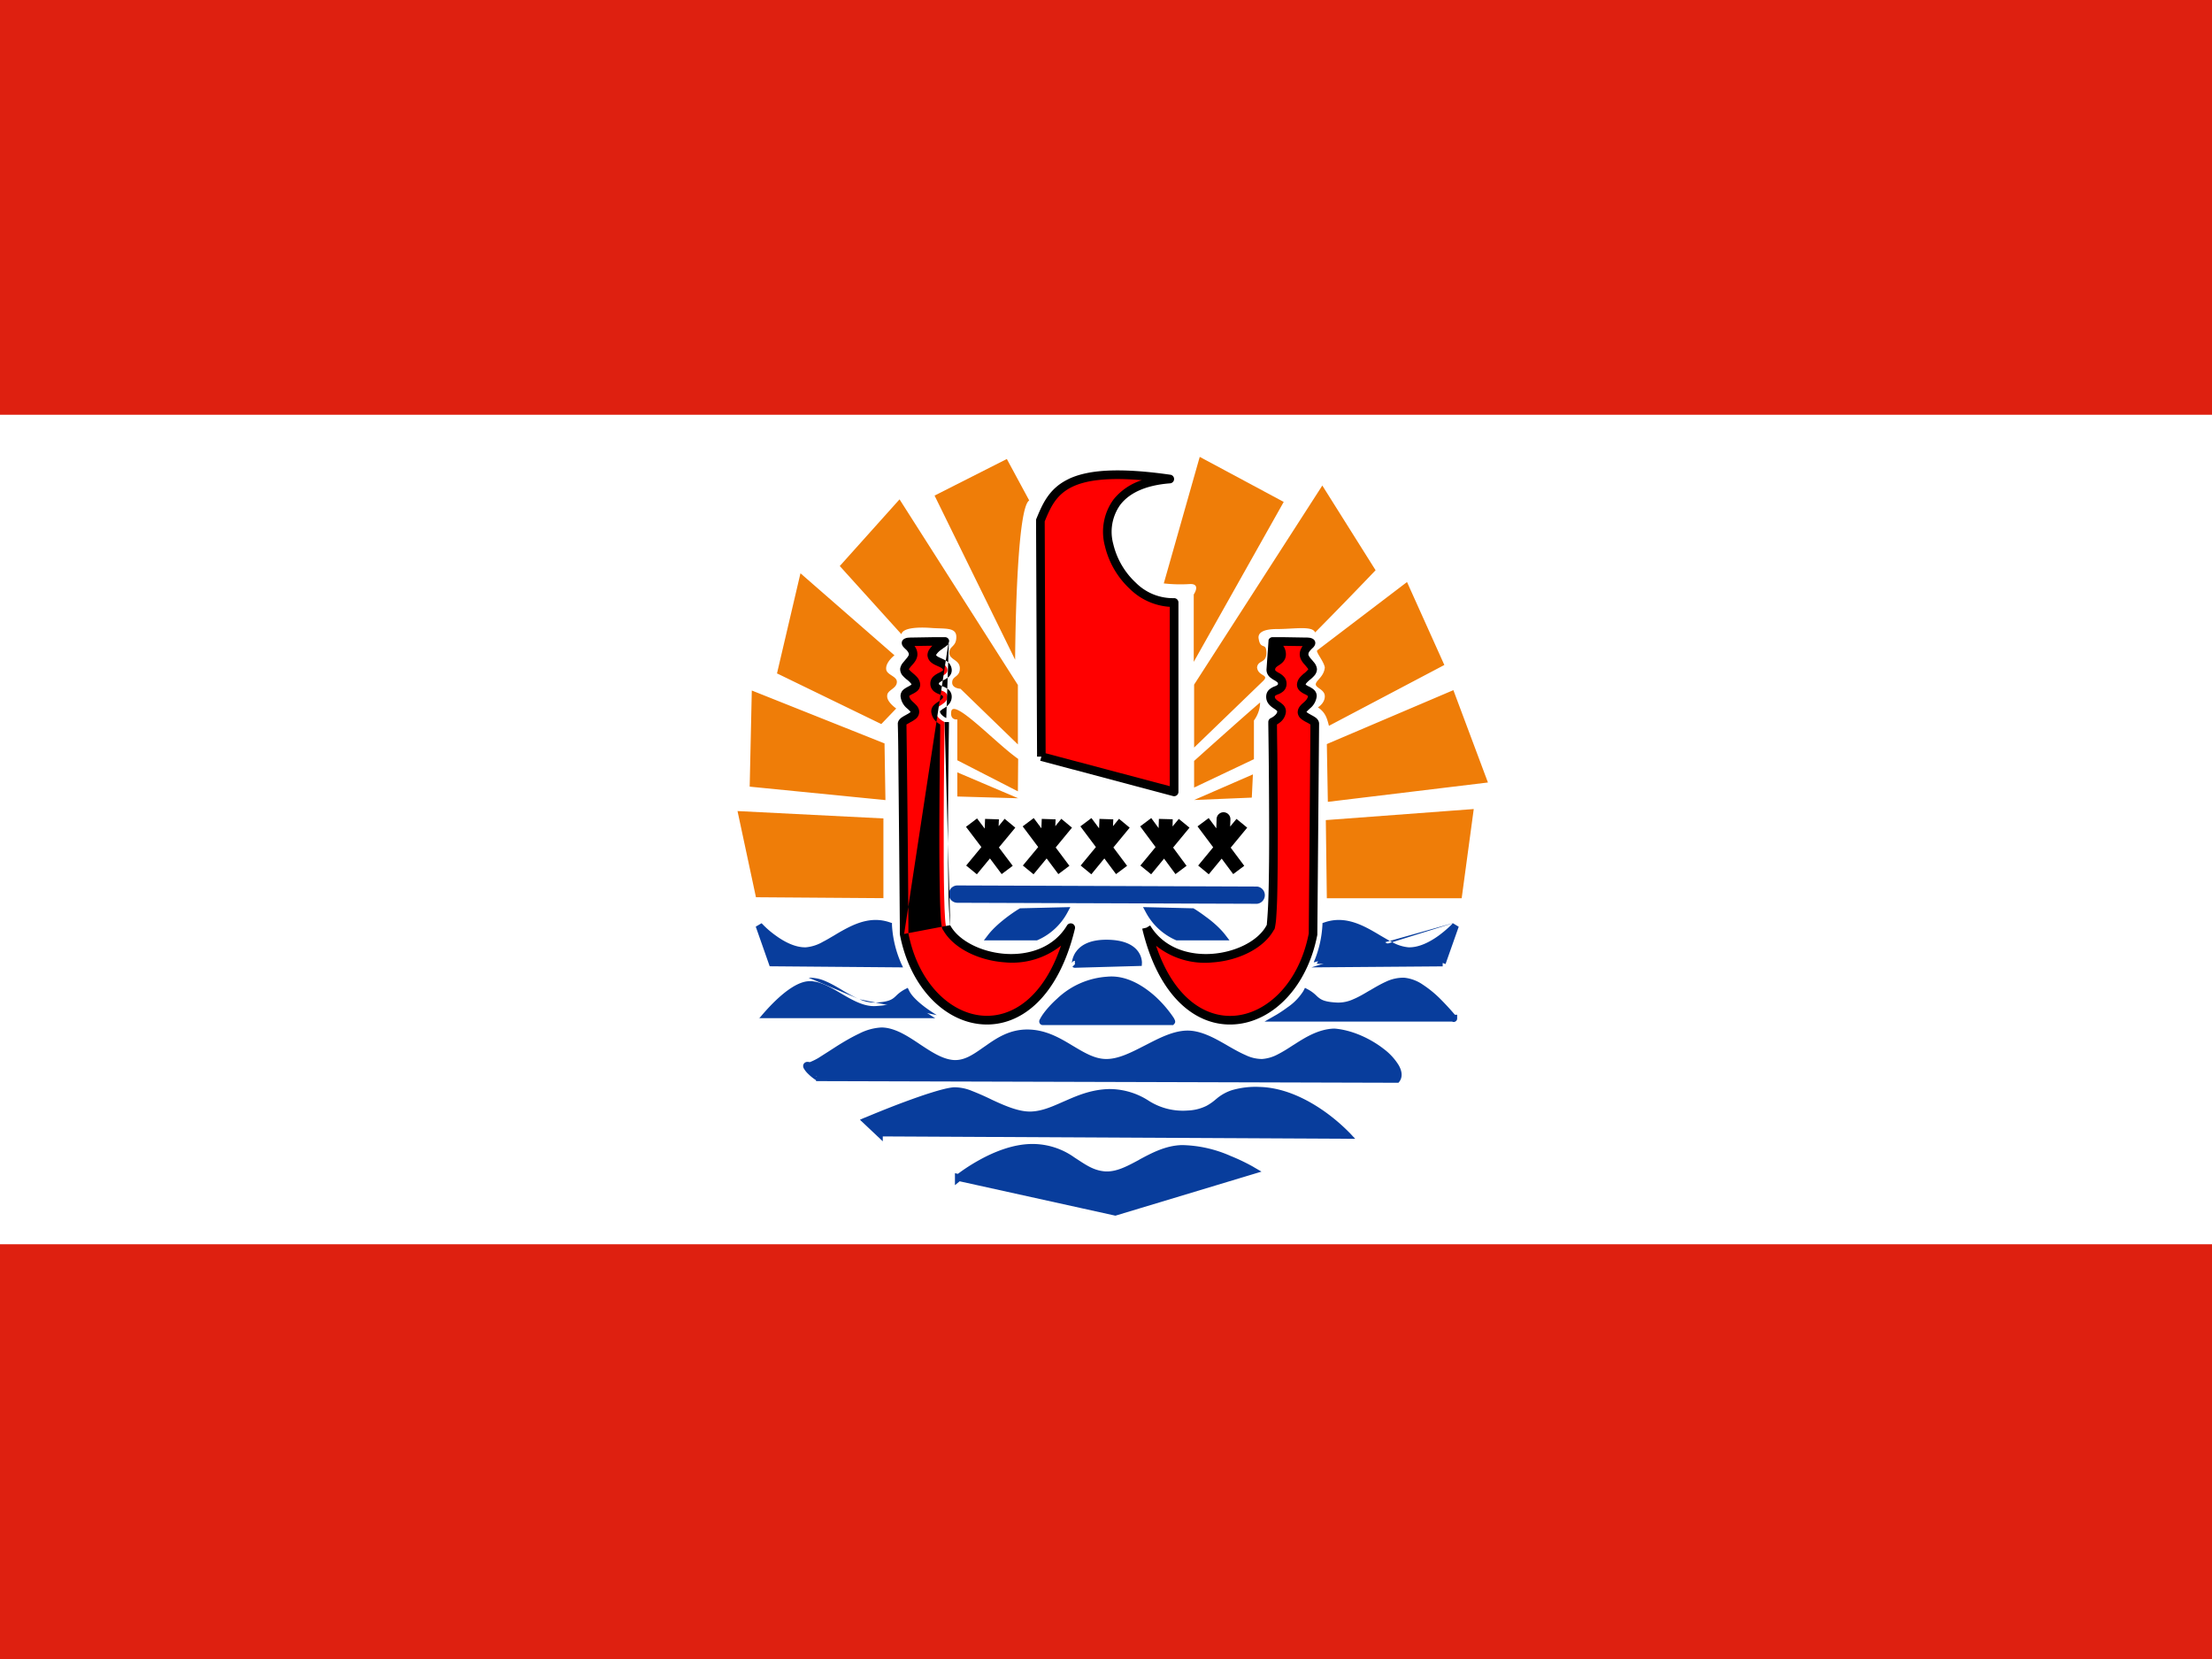 <svg xmlns="http://www.w3.org/2000/svg" width="24" height="18" fill="none"><rect width="100%" height="100%" fill="#333333" stroke="none"/><g clip-path="url(#a)"><path fill="#fff" d="M0 0h24v18H0V0Z"/><path fill="#fff" d="M3 0h18v18H3V0Z"/><path fill="#083D9C" fill-rule="evenodd" d="M10.399 12.78s.405-.33.803-.33c.397 0 .502.274.78.296.273.023.502-.273.843-.285.341-.01.769.24.769.24l-1.492.45-1.703-.374v.003Zm-.859-.487 5.078.026s-.439-.476-.957-.488c-.517-.007-.374.226-.768.255-.398.034-.495-.24-.859-.232-.36.011-.57.232-.844.244-.277.011-.626-.274-.836-.263-.21.011-.956.326-.956.326l.142.136v-.004Zm-.648-.6 6.262.018c.101-.142-.307-.483-.679-.513-.307.011-.525.319-.78.33-.255.011-.54-.319-.825-.308-.285.011-.581.308-.866.308-.289 0-.495-.319-.859-.319s-.525.349-.802.33c-.274-.022-.518-.352-.78-.352-.263 0-.701.393-.788.375-.09-.027.109.16.117.127v.004Z" clip-rule="evenodd"/><path fill="#083D9C" fill-rule="evenodd" d="M9.325 11.213a.596.596 0 0 1 .238-.065c.073 0 .143.024.21.056.067.033.133.076.196.118l.004.003c.13.086.249.166.372.176.12.008.215-.06.333-.143l.012-.008c.12-.085.26-.18.455-.18.193 0 .344.086.477.166l.02.012c.128.076.237.142.362.142.132 0 .268-.07.416-.146l.012-.006c.14-.072.288-.15.437-.156.155-.006.307.08.444.159l.01.006c.066.038.13.074.19.1a.412.412 0 0 0 .18.043.425.425 0 0 0 .172-.051c.053-.027.106-.06.162-.097l.018-.011c.124-.08.264-.165.429-.171h.004c.195.015.397.112.537.222a.64.64 0 0 1 .16.174c.033.057.048.123.01.177l-.012.015-6.282-.018a.05.05 0 0 1-.011 0h-.026v-.01a.494.494 0 0 1-.084-.067.256.256 0 0 1-.05-.063.06.06 0 0 1-.006-.023c0-.01.003-.025.017-.036a.049.049 0 0 1 .031-.01c.007 0 .014.001.02.003h.005a.656.656 0 0 0 .092-.045l.113-.072.09-.058c.078-.049.162-.098.243-.136Zm-.434.471v-.028h-.012a.033.033 0 0 0-.023.024l.036.004Zm0-.028v-.001l6.24.018c.004-.018 0-.044-.02-.08a.566.566 0 0 0-.142-.152.988.988 0 0 0-.495-.206c-.14.006-.263.079-.388.159l-.019.012a1.913 1.913 0 0 1-.169.1.502.502 0 0 1-.201.059.487.487 0 0 1-.213-.048c-.066-.029-.132-.067-.197-.104l-.012-.007c-.14-.081-.274-.154-.403-.149-.132.005-.268.076-.414.152l-.004.002c-.143.074-.297.154-.45.154-.147 0-.273-.076-.396-.15a3.338 3.338 0 0 0-.025-.015c-.133-.08-.267-.154-.438-.154-.169 0-.291.08-.412.165l-.019.014c-.111.078-.228.16-.374.15-.144-.011-.278-.1-.4-.182l-.012-.008a1.688 1.688 0 0 0-.188-.114.408.408 0 0 0-.177-.048.525.525 0 0 0-.206.058 2.167 2.167 0 0 0-.234.131l-.089.057c-.043.027-.083.053-.117.073a.702.702 0 0 1-.101.051l.007.008a.422.422 0 0 0 .069.055Zm4.476.172a.918.918 0 0 1 .295-.035c.27.006.516.133.693.255a2.025 2.025 0 0 1 .285.24l.004.003v.002h.001l-.027.025.027-.025.059.063-5.126-.026v.053l-.248-.234.053-.023.015.035-.015-.035h.002l.007-.003a4.34 4.34 0 0 0 .024-.01l.087-.036c.074-.03.174-.07.28-.11.108-.04.221-.081.322-.112.099-.031.19-.055.247-.058a.503.503 0 0 1 .195.04 2.818 2.818 0 0 1 .215.095c.15.07.299.133.427.128.119-.005.226-.053.348-.107l.028-.012c.132-.058.28-.12.468-.125a.785.785 0 0 1 .435.13.69.69 0 0 0 .421.103.5.5 0 0 0 .2-.05.55.55 0 0 0 .095-.065l.024-.02a.493.493 0 0 1 .159-.086Zm-3.902.345.086.082 4.974.025-.01-.008a1.952 1.952 0 0 0-.203-.162c-.171-.119-.403-.236-.651-.242a.842.842 0 0 0-.271.031.416.416 0 0 0-.157.092c-.032.025-.066.052-.11.075a.576.576 0 0 1-.227.057.763.763 0 0 1-.463-.11l-.017-.01c-.113-.06-.218-.115-.381-.112-.172.005-.31.06-.44.119l-.03.013c-.12.053-.24.106-.373.112-.15.006-.315-.067-.461-.135l-.028-.013a2.655 2.655 0 0 0-.182-.08.43.43 0 0 0-.165-.035 1.138 1.138 0 0 0-.229.054c-.098.031-.21.071-.317.111a12.618 12.618 0 0 0-.345.136Zm.928.563-.032-.007v.13l.051-.042 1.69.373 1.585-.478-.074-.043-.02.032.02-.032-.002-.001-.003-.002-.015-.009a2.126 2.126 0 0 0-.241-.115 1.363 1.363 0 0 0-.528-.118c-.18.005-.33.087-.463.158v.001c-.138.074-.253.136-.377.126-.111-.01-.191-.062-.287-.125l-.04-.026a.782.782 0 0 0-.456-.146c-.208 0-.415.086-.568.17a2.015 2.015 0 0 0-.24.154Zm.098.022 1.609.354 1.397-.42a2.346 2.346 0 0 0-.174-.08 1.291 1.291 0 0 0-.497-.114c-.16.006-.295.078-.43.151l-.007.004c-.13.07-.263.142-.41.13-.133-.01-.23-.074-.324-.136-.013-.01-.026-.018-.039-.026a.708.708 0 0 0-.415-.134c-.189 0-.383.08-.532.16a1.94 1.94 0 0 0-.178.11Z" clip-rule="evenodd"/><path fill="red" fill-rule="evenodd" d="m11.299 8.209 1.44.382V6.536c-.66.038-1.208-1.252-.045-1.338-1.144-.165-1.275.13-1.406.45l.01 2.56Z" clip-rule="evenodd"/><path fill="currentColor" fill-rule="evenodd" d="M11.59 5.199c.206-.1.537-.13 1.11-.048a.047.047 0 0 1-.003.093c-.282.021-.451.114-.542.233a.503.503 0 0 0-.076.426.837.837 0 0 0 .243.418.57.57 0 0 0 .414.169.047.047 0 0 1 .05.046v2.055a.047.047 0 0 1-.06.046l-1.44-.383.013-.045h-.047l-.011-2.561c0-.006 0-.013.003-.018.066-.16.137-.33.347-.431Zm-.244 2.974 1.346.357V6.584a.68.68 0 0 1-.434-.195.93.93 0 0 1-.27-.465.596.596 0 0 1 .093-.504.644.644 0 0 1 .308-.21c-.384-.033-.613.003-.757.073-.172.084-.233.218-.297.374l.01 2.516Z" clip-rule="evenodd"/><path fill="#083D9C" fill-rule="evenodd" d="m10.388 9.701 3.25.011-3.25-.01Z" clip-rule="evenodd"/><path fill="#083D9C" fill-rule="evenodd" d="M10.294 9.7c0-.05.042-.093.094-.093l3.251.012a.094.094 0 0 1 0 .187l-3.252-.011a.094.094 0 0 1-.093-.094Z" clip-rule="evenodd"/><path fill="currentColor" fill-rule="evenodd" d="M13.278 8.813a.075.075 0 0 1 .072.077l-.003.078.069-.083.116.095-.179.217.147.197-.12.09-.125-.168-.14.17L13 9.391l.163-.198-.17-.227.121-.09.083.111.003-.102a.075.075 0 0 1 .078-.072Zm-2.014.377-.168-.224.12-.09.083.111.004-.102.15.005-.003.074.065-.08.116.096-.177.215.149.199-.12.09-.127-.17-.142.172-.116-.095.166-.2Zm.626 0-.168-.224.12-.09.083.111.004-.102.15.005-.003.074.065-.08.116.096-.177.215.149.199-.12.09-.127-.17-.141.172-.116-.095.165-.2Zm.648.001-.167-.225.12-.09.08.109.003-.1.15.004-.002.078.068-.082.116.095-.178.216.146.198-.12.09-.124-.168-.14.17-.117-.095.165-.2Zm-1.89 0-.167-.22.12-.091.083.11.004-.105.15.005-.003.074.065-.08.116.096-.178.215.15.199-.12.09-.127-.17-.142.172-.116-.095.165-.2Z" clip-rule="evenodd"/><path fill="#EF7D08" fill-rule="evenodd" d="m8.201 9.735 1.384.01V8.88L8.002 8.8l.2.935Zm-.067-1.2 1.473.146-.01-.615-1.44-.574-.023 1.046v-.003Zm.3-1.227 1.128.548.162-.169s-.105-.071-.098-.139c0-.063.105-.075.105-.15 0-.063-.112-.075-.116-.138-.008-.075.09-.15.09-.15l-1.02-.89-.255 1.088h.004Zm7.425 2.438h-1.463l-.011-.848 1.605-.12-.131.968ZM14.407 8.7l1.737-.21-.375-1.002-1.373.585.011.627Zm1.264-1.485-1.252.66c-.02-.075-.034-.143-.12-.2 0 0 .075-.044.075-.12 0-.074-.098-.09-.098-.13 0-.042.09-.083.098-.184-.012-.068-.098-.165-.083-.184l.975-.742.405.9ZM12.956 8.68l.626-.026.012-.252-.638.278Zm-1.912-.019-.657-.019V8.38l.66.281h-.003Zm0-.075-.657-.337v-.443s-.075.011-.067-.075c.004-.184.484.334.727.503l-.003.352Zm1.912-.041v-.289s.593-.532.716-.634c0 .113-.067.195-.067.195v.42l-.649.308ZM9.112 6.142l.668.739c.015-.068.169-.079.322-.068.15.012.274-.011.274.098s-.075.094-.075.172c0 .079.113.072.113.169 0 .098-.083.079-.083.154 0 .064.09.067.09.067l.623.604v-.645L9.76 5.418l-.649.724Zm1.028-.765.874 1.781s.007-1.642.153-1.728l-.243-.45-.784.397Zm3.787.071-.975 1.733V6.45s.083-.12-.045-.113a1.597 1.597 0 0 1-.28-.007l.39-1.373.91.488v.003Zm.998.739a55.15 55.15 0 0 1-.656.675c-.03-.075-.225-.037-.413-.037-.184 0-.21.06-.199.108.02.124.083.03.083.15 0 .117-.09.075-.101.158.01.101.142.075.063.15l-.746.72v-.683l1.391-2.16.578.919Z" clip-rule="evenodd"/><path fill="red" fill-rule="evenodd" d="M11.618 10.065c-.312.518-1.148.364-1.347 0-.056-.015-.022-2.231-.022-2.231s-.094-.042-.098-.113c-.003-.067.128-.075.128-.161 0-.086-.135-.053-.139-.143 0-.082.146-.075.139-.15-.008-.09-.161-.075-.169-.157 0-.064.113-.12.143-.15h-.105l-.24.004c-.173 0 0 .037 0 .135 0 .063-.087.108-.094.161-.004.06.12.097.124.169 0 .06-.124.063-.12.123.007.094.112.117.108.177 0 .056-.135.078-.138.123.007.09.022 2.28.022 2.28.214 1.118 1.455 1.4 1.808-.067Zm.82 0c.312.518 1.148.364 1.343 0 .06-.015.027-2.231.027-2.231s.093-.042.097-.113c.004-.067-.12-.075-.12-.161 0-.086.128-.053.128-.143 0-.082-.132-.075-.124-.157.007-.086.112-.075.116-.158.004-.07-.064-.112-.097-.142h.1l.24.004c.17 0 0 .037 0 .135 0 .063.087.108.095.161 0 .06-.12.097-.124.169 0 .06.124.063.12.123-.008.094-.113.117-.113.177.004.056.14.078.14.123l-.02 2.28c-.213 1.118-1.458 1.4-1.807-.067Z" clip-rule="evenodd"/><path fill="currentColor" fill-rule="evenodd" d="M10.296 6.942a.047.047 0 0 1-.01.051.336.336 0 0 1-.04.032h-.001l-.004.003-.041.03a.197.197 0 0 0-.034.034.04.04 0 0 0-.009.016c0 .003.003.006.01.011.01.008.024.014.046.024.02.009.046.02.067.037a.117.117 0 0 1 .046.083.095.095 0 0 1-.035.083.257.257 0 0 1-.055.034l-.003.002a.19.19 0 0 0-.039.023c-.006.005-.007.008-.007.012 0 .007.003.01.006.012a.138.138 0 0 0 .038.019.211.211 0 0 1 .056.03.102.102 0 0 1 .039.082c0 .07-.056.107-.085.126h-.002a.22.22 0 0 0-.041.032c.001.016.012.033.033.05a.198.198 0 0 0 .034.022h.002m-.065.071a.285.285 0 0 1-.03-.02.166.166 0 0 1-.068-.117.099.099 0 0 1 .033-.078.296.296 0 0 1 .046-.034l.005-.004c.035-.023.044-.033.044-.048 0-.007-.001-.008-.004-.01a.143.143 0 0 0-.034-.016l-.002-.001a.215.215 0 0 1-.058-.031.108.108 0 0 1-.04-.083v-.002c0-.037.017-.064.038-.082a.267.267 0 0 1 .06-.037.195.195 0 0 0 .04-.025V7.27c0-.006-.003-.011-.011-.018a.213.213 0 0 0-.046-.024l-.003-.002c-.018-.008-.042-.018-.061-.033a.11.11 0 0 1-.048-.084.12.12 0 0 1 .028-.074.235.235 0 0 1 .025-.029l-.194.003a.146.146 0 0 1 .032.089c0 .052-.034.092-.055.115l-.007.008c-.01.01-.016.019-.022.027a.067.067 0 0 0-.009.014.314.314 0 0 0 .042.04v.001a.38.38 0 0 1 .05.047.128.128 0 0 1 .031.078.093.093 0 0 1-.035.072.267.267 0 0 1-.049.03l-.002.001a.178.178 0 0 0-.033.02c.003.026.018.044.043.067l.006.005c.01.01.024.023.035.036.013.017.026.04.024.07a.096.096 0 0 1-.038.071.32.32 0 0 1-.055.035l-.007.004-.035.02a.102.102 0 0 0-.003.002 288.207 288.207 0 0 1 .021 2.175v.09c.106.543.457.87.81.894.312.022.654-.193.846-.76a.85.85 0 0 1-.613.181c-.278-.02-.552-.15-.665-.348a.063.063 0 0 1-.012-.022.867.867 0 0 1-.014-.104 5.61 5.61 0 0 1-.01-.257c-.005-.21-.007-.49-.006-.767a91.99 91.99 0 0 1 .009-1.016V7.86Zm-.392 2.272h-.047v-.094a748.498 748.498 0 0 0-.016-1.792 17.128 17.128 0 0 0-.006-.398c.003-.034.029-.055.043-.065a.435.435 0 0 1 .046-.027l.006-.004a.238.238 0 0 0 .044-.028.223.223 0 0 0-.028-.03l-.008-.007a.198.198 0 0 1-.073-.132.09.09 0 0 1 .033-.075.25.25 0 0 1 .049-.031l.001-.001a.2.2 0 0 0 .036-.022.048.048 0 0 0-.01-.016.295.295 0 0 0-.037-.035l-.003-.002a.37.37 0 0 1-.045-.042.105.105 0 0 1-.028-.079.135.135 0 0 1 .027-.059l.029-.035a.989.989 0 0 0 .005-.006c.024-.028.033-.043.033-.054 0-.01-.005-.02-.015-.034-.007-.01-.015-.017-.024-.025a.634.634 0 0 1-.012-.012c-.005-.005-.016-.016-.021-.029a.055.055 0 0 1-.003-.037.055.055 0 0 1 .024-.03.102.102 0 0 1 .043-.013.551.551 0 0 1 .054-.002l.24-.004h.105c.019 0 .036.01.044.029m-.404.484Zm3.872-.483a.047.047 0 0 1 .044-.03h.102l.24.004c.02 0 .038 0 .052.002a.1.1 0 0 1 .043.013.055.055 0 0 1 .024.03.055.055 0 0 1-.003.037.096.096 0 0 1-.02.028.727.727 0 0 1-.013.012c-.008.009-.016.016-.023.026a.056.056 0 0 0-.014.034c0 .011.008.026.032.054l.006.006.029.035a.135.135 0 0 1 .026.066.11.11 0 0 1-.03.072.387.387 0 0 1-.043.041l-.004.003a.28.28 0 0 0-.036.034.047.047 0 0 0-.01.017l.002.002a.198.198 0 0 0 .034.02h.002c.013.008.033.018.049.032a.09.09 0 0 1 .033.074v.001a.197.197 0 0 1-.075.132l-.008.008a.242.242 0 0 0-.028.029.258.258 0 0 0 .045.028l.004.003a.395.395 0 0 1 .048.028c.014.01.04.033.04.068l-.019 2.28v.01c-.11.572-.487.944-.896.972-.415.03-.827-.294-1.004-1.038l.046-.011.04-.024c.144.239.41.326.671.308.264-.019.503-.144.59-.306a.047.047 0 0 1 .004-.006l.001-.008a5.21 5.21 0 0 0 .018-.32c.006-.21.008-.487.007-.765a85.217 85.217 0 0 0-.009-1.085v-.025h.047-.047c0-.018.01-.035.028-.043l.002-.001a.167.167 0 0 0 .034-.022c.021-.017.033-.034.033-.05l-.004-.006c-.006-.007-.015-.013-.03-.023l-.004-.003c-.03-.02-.082-.056-.082-.126 0-.036.014-.062.036-.081a.197.197 0 0 1 .056-.032.116.116 0 0 0 .031-.016c.002-.002.005-.004.005-.014a.017.017 0 0 0-.007-.014.18.18 0 0 0-.035-.024h-.001c-.015-.01-.036-.022-.053-.04a.106.106 0 0 1-.028-.083m.113.605a40.104 40.104 0 0 0 .004.319l.005.764c0 .278-.001.557-.006.767a5.288 5.288 0 0 1-.012.257.812.812 0 0 1-.015.105.07.07 0 0 1-.008.016l-.004.005c-.111.198-.385.329-.662.348a.848.848 0 0 1-.614-.181c.191.567.534.782.847.76.353-.025.704-.35.81-.893l.018-2.267-.002-.001a.298.298 0 0 0-.037-.022l-.004-.002a.346.346 0 0 1-.055-.034.1.1 0 0 1-.04-.07v-.003c0-.03.013-.053.027-.07.01-.013.024-.025.035-.035a.229.229 0 0 0 .006-.005c.025-.023.04-.041.044-.067h-.001a.177.177 0 0 0-.033-.02l-.002-.001a.235.235 0 0 1-.048-.03.093.093 0 0 1-.036-.072v-.002a.13.13 0 0 1 .031-.076.367.367 0 0 1 .049-.047h.001a.323.323 0 0 0 .042-.042.072.072 0 0 0-.008-.013l-.022-.027-.007-.008c-.021-.023-.056-.063-.056-.115 0-.037.016-.067.031-.089l-.21-.003a.16.16 0 0 1 .029.098c-.003.065-.049.095-.075.112l-.003.002c-.029.019-.037.027-.039.045 0 .006.001.008.004.012a.152.152 0 0 0 .035.024c.015.008.035.02.051.037.02.019.034.045.034.08a.107.107 0 0 1-.035.083.192.192 0 0 1-.055.033h-.002a.129.129 0 0 0-.031.016c-.002.002-.004.004-.004.011 0 .016.009.027.041.05l.005.002c.013.01.03.021.044.035a.1.1 0 0 1 .03.077l-.047-.003.047.003a.166.166 0 0 1-.068.117.295.295 0 0 1-.03.02Zm.34-.601Zm.027.605Zm-.057-.44v.001Zm-3.855 2.613-.002-.008a5.455 5.455 0 0 1-.017-.32 32.61 32.61 0 0 1-.005-.766 92.246 92.246 0 0 1 .01-1.085v-.025h-.047m.062 2.208Zm-.001-.004a.071.071 0 0 1 .002.005c.09.162.33.287.594.306.261.018.528-.07.671-.308a.047.047 0 0 1 .086.035c-.179.744-.59 1.067-1.005 1.038-.408-.028-.784-.4-.894-.973v-.008h.046" clip-rule="evenodd"/><path fill="#083D9C" fill-rule="evenodd" d="M11.314 11.085h1.398c.012-.012-.315-.488-.697-.45-.431.01-.724.45-.701.45Zm4.458-.038H13.86s.247-.142.315-.277c.124.067.09.135.337.146.248.011.484-.281.72-.27.237.011.54.412.54.405v-.004Zm-7.537 0h1.912s-.247-.142-.315-.277c-.123.067-.09.135-.337.146-.248.011-.488-.281-.72-.27-.236.011-.54.412-.54.405v-.004Zm.142-.6 1.362.011s-.087-.187-.098-.416c-.352-.12-.637.263-.892.274-.252.011-.514-.274-.514-.274l.142.405Zm7.275 0-1.365.011s.087-.187.098-.416c.352-.12.637.263.892.274.252.011.514-.274.514-.274l-.142.405h.003Zm-3.99.015.69-.019s.012-.21-.348-.21-.33.24-.342.23Zm-.42-.296a.638.638 0 0 0 .308-.285l-.473.011s-.217.131-.326.274h.491Zm1.53 0a.638.638 0 0 1-.307-.285l.472.011s.218.131.327.274h-.492Z" clip-rule="evenodd"/><path fill="#083D9C" fill-rule="evenodd" d="m11.613 9.842-.03.056a.675.675 0 0 1-.325.302l-.008.003h-.575l.046-.06c.058-.075.143-.146.212-.198a1.86 1.86 0 0 1 .115-.079l.008-.004.001-.002h.001l.02.032-.02-.032.009-.005.546-.013Zm-.524.087h-.001a1.288 1.288 0 0 0-.11.077 1.264 1.264 0 0 0-.144.122h.4a.6.6 0 0 0 .249-.208l-.394.01Zm1.313-.087.546.013.009.005-.02.032.02-.032.003.002.007.004a1.78 1.78 0 0 1 .115.08c.07.05.154.122.212.197l.046.06h-.575l-.008-.003a.675.675 0 0 1-.325-.302l-.03-.056Zm.525.087a1.772 1.772 0 0 1 .11.077c.047.034.1.077.144.122h-.4a.6.6 0 0 1-.249-.208l.395.01Zm-3.787.168c.149-.083.32-.156.513-.09l.025.008v.025a1.197 1.197 0 0 0 .092.395l.002.006v.001l.026.054-1.447-.012-.151-.43.063-.037.002.002.009.009a1.004 1.004 0 0 0 .146.125c.095.069.215.13.327.125a.45.45 0 0 0 .182-.06c.04-.02.077-.043.117-.066.03-.018.061-.037.094-.055Zm-.82.074.084.239 1.28.01a1.31 1.31 0 0 1-.079-.35c-.15-.041-.29.015-.428.092l-.09.052c-.041.025-.084.05-.123.07a.524.524 0 0 1-.214.07c-.138.006-.276-.07-.374-.14a1.29 1.29 0 0 1-.056-.043Zm6.1-.1a1.293 1.293 0 0 1-.077.35l1.28-.011.083-.239a1.332 1.332 0 0 1-.055.043c-.099.07-.236.146-.375.14a.524.524 0 0 1-.213-.07 2.834 2.834 0 0 1-.125-.07 3.77 3.77 0 0 0-.088-.052c-.139-.077-.278-.133-.43-.092Zm1.344-.054.063.038-.143.405-.031-.012v.037l-1.424.011m1.535-.48Zm0 0v.001l-.003.002a.45.45 0 0 1-.04.04 1.22 1.22 0 0 1-.114.094c-.096.069-.215.13-.328.125a.45.45 0 0 1-.181-.06c-.04-.02-.078-.043-.118-.066a3.622 3.622 0 0 0-.094-.055c-.148-.083-.32-.156-.513-.09l-.024.008-.001.025a1.195 1.195 0 0 1-.082.372l-.01.023a.073.073 0 0 0 0 .004l-.002.002v.001m-2.583-.11c.048-.072.144-.136.333-.136.187 0 .287.055.338.119a.218.218 0 0 1 .048.126v.004l-.037-.002.037.002-.002.035-.718.02a.04.04 0 0 1-.034-.011l.027-.027-.001-.037a.037.037 0 0 0-.032.022.02.02 0 0 0-.002.004v-.002l.001-.004.004-.022a.262.262 0 0 1 .038-.092Zm.04.091.598-.016a.147.147 0 0 0-.025-.045c-.033-.041-.107-.091-.28-.091-.171 0-.24.056-.27.102a.18.18 0 0 0-.024.05Zm1.04.662a.038.038 0 0 1-.012.026l-.01.011h-1.415a.038.038 0 0 1-.028-.012.038.038 0 0 1-.01-.022.045.045 0 0 1 .002-.02.498.498 0 0 1 .046-.075c.032-.043.081-.1.145-.157a.87.87 0 0 1 .544-.239c.207-.02.394.099.524.216a1.293 1.293 0 0 1 .196.228.206.206 0 0 1 .016.032c0 .002.002.007.001.012Zm-.265-.216c-.125-.114-.292-.214-.467-.197h-.003a.795.795 0 0 0-.497.22 1.05 1.05 0 0 0-.136.146l-.006.01h1.27a1.211 1.211 0 0 0-.161-.178Zm2.225.042a.46.46 0 0 1-.2.042c-.127-.005-.189-.026-.235-.059-.016-.01-.03-.024-.044-.036a.892.892 0 0 0-.044-.037.781.781 0 0 1-.173.168l-.029.02h1.7a2.063 2.063 0 0 0-.12-.127 1.112 1.112 0 0 0-.17-.135.357.357 0 0 0-.165-.064.364.364 0 0 0-.16.036c-.057.024-.113.058-.172.093l-.003.001c-.06.035-.122.071-.185.098Zm1.075.099-.003-.003a2.917 2.917 0 0 0-.166-.179 1.203 1.203 0 0 0-.18-.145.431.431 0 0 0-.203-.075.438.438 0 0 0-.194.042c-.06.027-.12.062-.177.096l-.005.002c-.06.036-.118.07-.176.094a.388.388 0 0 1-.168.036c-.12-.005-.165-.024-.195-.045a.28.28 0 0 1-.034-.028.402.402 0 0 0-.092-.069l-.034-.018-.018.035a.602.602 0 0 1-.171.176 1.524 1.524 0 0 1-.09.062l-.029.018-.007.004-.002.001-.122.07h2.036l.006.003c.004.001.01.002.02 0a.037.037 0 0 0 .028-.036v-.041h-.024Zm-6.46-.168a.39.39 0 0 0 .167.036c.121-.005.166-.024.196-.045.012-.008.021-.017.033-.028a.403.403 0 0 1 .092-.069l.035-.018.017.035c.03.059.102.123.172.176.034.025.066.047.09.062l.028.018.008.004.002.001m-1.393-.406a.433.433 0 0 1 .193.042c.06.026.119.061.176.095l.006.004c.06.035.12.069.177.093" clip-rule="evenodd"/><path fill="#DE2010" fill-rule="evenodd" d="M-1.5 13.5h27V18h-27v-4.5Zm0-13.5h27v4.5h-27V0Z" clip-rule="evenodd"/></g><defs><clipPath id="a"><path fill="#fff" d="M0 0h24v18H0z"/></clipPath></defs></svg>